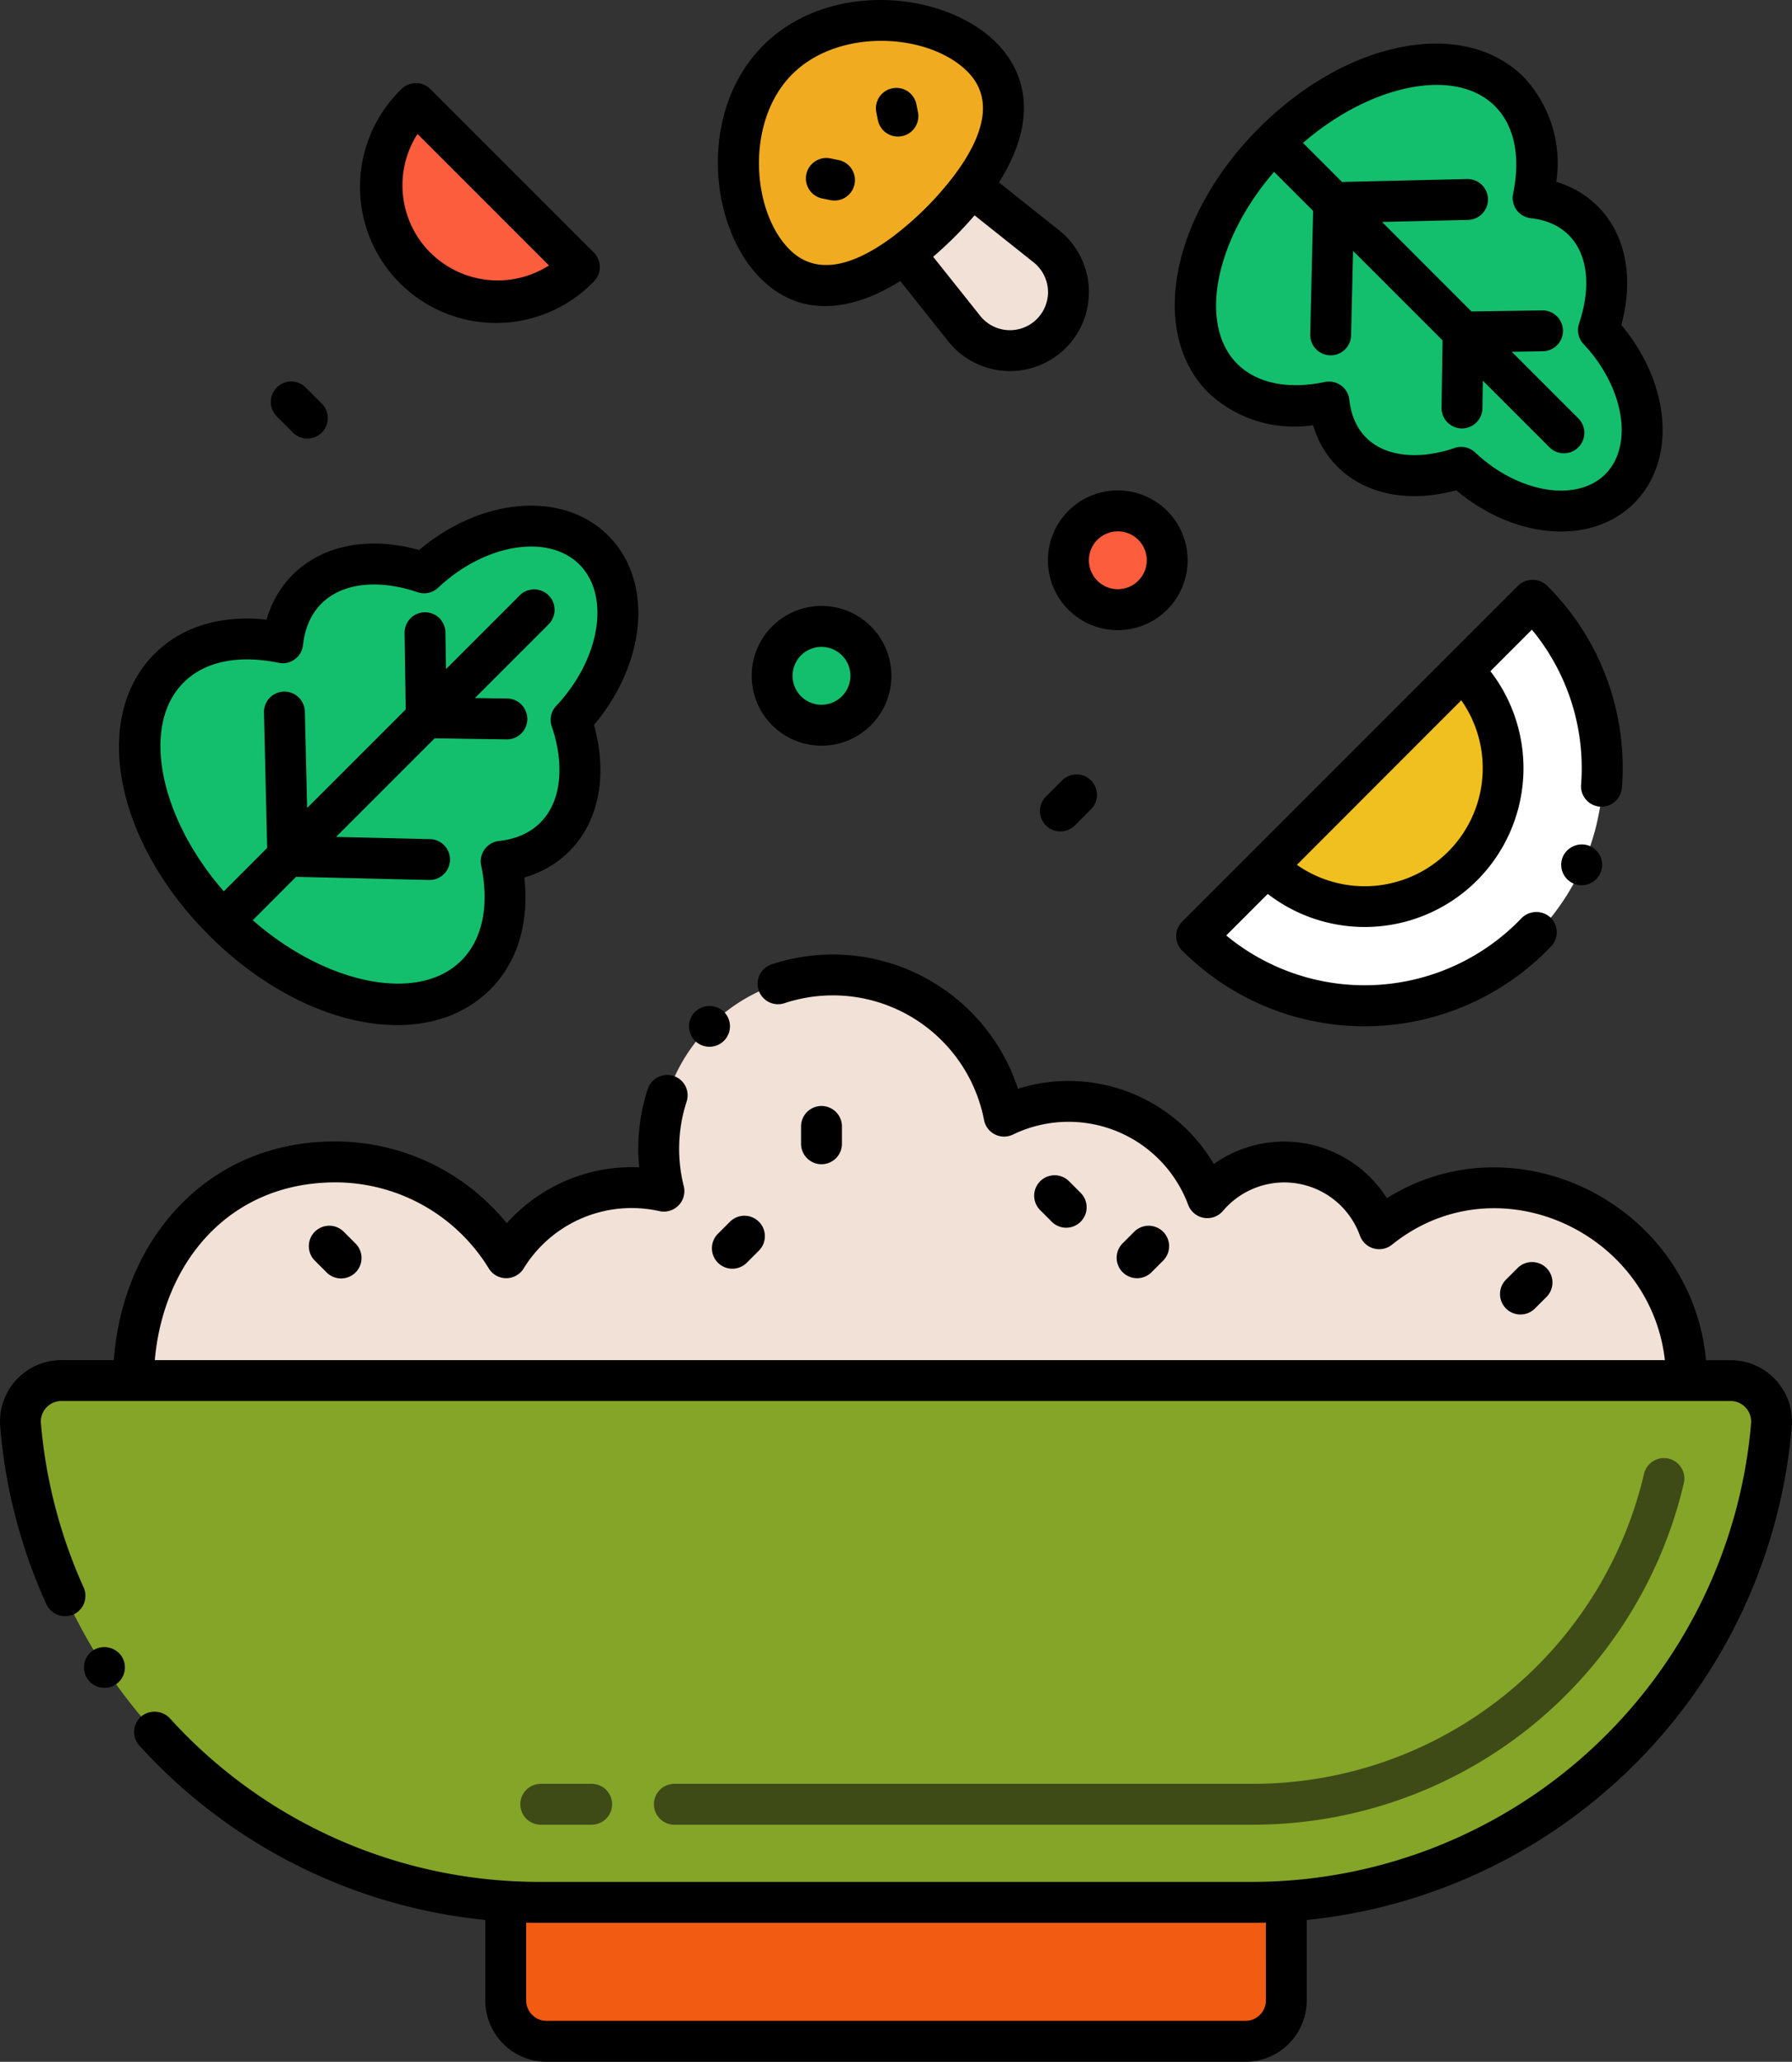 <svg xmlns="http://www.w3.org/2000/svg" width="156.487" height="180.004" viewBox="0 0 156.487 180.004"><rect x="0" y="0" width="156.487" height="180.004" fill="#333333" stroke="none"/><defs><style>.a{fill:#f15b12;}.b{fill:#13bf6d;}.c{fill:#fc5d3d;}.d{fill:#f0ab20;}.e{fill:#f2e1d6;}.f{fill:#fff;}.g{fill:#f0c020;}.h{fill:#84a528;}.i{fill:#3e4b17;}</style></defs><g transform="translate(-18.381 -1.914)"><path class="a" d="M148.419,234.454v8.658a3.569,3.569,0,0,1-3.569,3.569H83.82a3.569,3.569,0,0,1-3.569-3.569v-8.658c1,.064,2.006.1,3.019.1H145.4C146.413,234.554,147.42,234.518,148.419,234.454Z" transform="translate(-17.708 -66.553)"/><path class="b" d="M176.309,39.262c.586,5.315,5.49,7.755,11.535,5.707,4.5,4.234,10.616,5.086,13.847,1.855s2.379-9.349-1.855-13.847c2.062-6.088-.433-10.953-5.707-11.535.767-3.686.14-7.064-2.071-9.276-4.464-4.464-13.685-2.481-20.6,4.429s-8.893,16.131-4.429,20.6c2.211,2.212,5.589,2.839,9.275,2.071Z" transform="translate(-41.863 -2.252)"/><path class="b" d="M67.041,95.52c5.689-.627,8.3-5.876,6.109-12.347,4.533-4.815,5.444-11.364,1.986-14.821s-10.007-2.547-14.821,1.986C53.8,68.13,48.59,70.8,47.967,76.447c-3.946-.822-7.562-.15-9.929,2.216-4.778,4.778-2.656,14.648,4.741,22.045s17.267,9.519,22.045,4.741C67.19,103.082,67.862,99.466,67.041,95.52Z" transform="translate(-4.896 -18.413)"/><path class="c" d="M68.079,28.853a10.1,10.1,0,0,0,14.281,0L68.079,14.572a10.1,10.1,0,0,0,0,14.281Z" transform="translate(-13.378 -3.623)"/><circle class="b" cx="4.311" cy="4.311" r="4.311" transform="translate(84.926 57.678) rotate(-13.3)"/><circle class="c" cx="4.311" cy="4.311" r="4.311" transform="translate(110.795 47.592) rotate(-13.3)"/><path class="d" d="M112.155,7.853c-4.983,4.983-4.091,13.965-.237,17.819,3.059,3.059,7.224,2.111,11.306-.911a29.519,29.519,0,0,0,5.839-5.839c3.022-4.082,3.97-8.247.911-11.306-3.855-3.854-12.836-4.746-17.819.237Z" transform="translate(-25.856 -0.716)"/><path class="e" d="M141.86,37.558a5.109,5.109,0,0,1-7.615-.437l-5.206-6.546a29.519,29.519,0,0,0,5.839-5.839l6.546,5.206a5.109,5.109,0,0,1,.437,7.615Z" transform="translate(-31.671 -6.532)"/><path class="f" d="M194.114,75.311a20.744,20.744,0,1,1-29.336,29.336L170.9,98.53,188,81.43Z" transform="translate(-41.9 -21.006)"/><path class="g" d="M190.45,83.881a12.092,12.092,0,1,1-17.1,17.1Z" transform="translate(-44.353 -23.459)"/><path class="g" d="M190.45,83.881a12.092,12.092,0,1,1-17.1,17.1Z" transform="translate(-44.353 -23.459)"/><path class="e" d="M170.333,156.576H34.711c0-9.715,6.274-19.087,17.6-19.087a17.552,17.552,0,0,1,14.961,8.366,12.9,12.9,0,0,1,13.769-5.817,15.209,15.209,0,1,1,29.694-6.546,12.917,12.917,0,0,1,17.752,7.117,8.8,8.8,0,0,1,15,2.712C154.194,134.691,170.333,142.678,170.333,156.576Z" transform="translate(-4.675 -34.13)"/><path class="h" d="M170.23,170.774H24.458a3.571,3.571,0,0,0-3.562,3.862A45.545,45.545,0,0,0,63.26,216.229c1,.064,2.006.1,3.019.1h62.129c1.014,0,2.02-.036,3.019-.1a45.549,45.549,0,0,0,42.364-41.586,3.573,3.573,0,0,0-3.562-3.869Z" transform="translate(-0.717 -48.328)"/><path class="i" d="M145.894,212.266H95.431a1.785,1.785,0,0,1,0-3.569H145.9a35.081,35.081,0,0,0,34.247-27.052,1.785,1.785,0,1,1,3.473.826A38.64,38.64,0,0,1,145.894,212.266Zm-57.6,0h-4.53a1.785,1.785,0,0,1,0-3.569h4.528a1.785,1.785,0,0,1,0,3.569Z" transform="translate(-18.203 -51.046)"/><path d="M201.1,31.815c1.656-6.112-.844-11.039-5.683-12.5a10.944,10.944,0,0,0-2.832-9.134c-5.24-5.239-15.4-3.294-23.119,4.43S159.8,32.49,165.042,37.73a10.943,10.943,0,0,0,9.134,2.832c1.47,4.863,6.417,7.331,12.5,5.682,5.151,4.3,11.821,4.844,15.544,1.119S205.41,36.968,201.1,31.815Zm-1.4,13.021c-2.5,2.5-7.6,1.652-11.362-1.893a1.784,1.784,0,0,0-1.8-.39c-4.426,1.5-8.686.354-9.189-4.212a1.785,1.785,0,0,0-2.138-1.551c-3.234.672-5.954.111-7.651-1.586-3.439-3.439-1.919-10.837,3.216-16.761l3.409,3.409-.253,10.783a1.784,1.784,0,0,0,3.568.084l.173-7.379,7.814,7.812L185.4,39a1.785,1.785,0,1,0,3.569.053l.036-2.381,5.819,5.819a1.784,1.784,0,0,0,2.523-2.523l-5.82-5.82,2.718-.041a1.784,1.784,0,0,0-.053-3.568l-6.182.092L180.2,22.815l7.553-.178a1.785,1.785,0,0,0-.084-3.568l-10.958.258L173.3,15.918c5.925-5.135,13.323-6.655,16.762-3.216,1.7,1.7,2.259,4.413,1.586,7.651a1.785,1.785,0,0,0,1.55,2.137c4.4.485,5.787,4.54,4.212,9.189a1.785,1.785,0,0,0,.391,1.8c3.545,3.765,4.393,8.861,1.893,11.362Z" transform="translate(-41.135 -1.525)"/><path d="M65.356,106c2.379-2.378,3.413-5.8,2.984-9.778,5.252-1.532,7.86-6.841,6.08-13.322,4.6-5.473,5.2-12.569,1.248-16.519s-11.046-3.357-16.52,1.248c-6.535-1.8-11.8.874-13.322,6.08-3.972-.428-7.4.605-9.778,2.984-5.559,5.559-3.477,16.351,4.741,24.568S59.8,111.558,65.356,106ZM38.571,79.211c2.127-2.128,5.37-2.343,8.3-1.731a1.786,1.786,0,0,0,2.138-1.552c.545-4.94,5.139-6.261,10-4.614a1.788,1.788,0,0,0,1.8-.39c4.079-3.84,9.613-4.747,12.337-2.024s1.816,8.258-2.024,12.337a1.785,1.785,0,0,0-.39,1.8c1.628,4.807.365,9.451-4.614,10a1.786,1.786,0,0,0-1.552,2.138c.73,3.508.116,6.456-1.731,8.3-3.747,3.747-11.808,2.089-18.217-3.522L48.4,96.167c.043,0,11.6.273,11.639.273a1.784,1.784,0,0,0,.041-3.568l-8.19-.192,8.61-8.608,6.337.094a1.785,1.785,0,0,0,.026-3.569l-2.846-.042,6.439-6.439a1.784,1.784,0,1,0-2.523-2.523l-6.439,6.439-.048-3.206a1.784,1.784,0,0,0-1.784-1.758h-.027a1.784,1.784,0,0,0-1.757,1.811l.1,6.67-8.609,8.606-.2-8.377a1.785,1.785,0,1,0-3.568.084l.277,11.782-3.785,3.785c-5.61-6.408-7.269-14.47-3.522-18.217Z" transform="translate(-4.167 -17.699)"/><path d="M66.1,12.6A11.881,11.881,0,1,0,82.9,29.4a1.785,1.785,0,0,0,0-2.526L68.625,12.6a1.784,1.784,0,0,0-2.523,0Zm2.523,14.282A8.315,8.315,0,0,1,67.5,16.516L78.983,28a8.329,8.329,0,0,1-10.358-1.124Z" transform="translate(-12.662 -2.908)"/><path d="M110.344,82.13a6.1,6.1,0,1,0,6.1-6.1,6.1,6.1,0,0,0-6.1,6.1Zm8.621,0a2.526,2.526,0,1,1-2.526-2.526,2.526,2.526,0,0,1,2.526,2.526Z" transform="translate(-26.321 -21.214)"/><path d="M158.788,68a6.1,6.1,0,1,0-6.1,6.1,6.1,6.1,0,0,0,6.1-6.1Zm-8.621,0a2.526,2.526,0,1,1,2.525,2.526A2.526,2.526,0,0,1,150.167,68Z" transform="translate(-36.697 -17.171)"/><path d="M126.313,31.7A6.894,6.894,0,1,0,136,22.016l-5.248-4.174c3.993-6.348,1.634-10.332-.236-12.2C126,1.118,115.89.159,110.174,5.875c-5.7,5.7-4.79,15.789-.237,20.342,3.506,3.508,8.019,2.86,12.2.232Zm7.75-1.934a3.321,3.321,0,0,1-4.957-.286l-4.1-5.149a33.457,33.457,0,0,0,3.616-3.617l5.151,4.1a3.32,3.32,0,0,1,.291,4.951Zm-21.6-6.072c-3.318-3.318-3.872-11.185.237-15.3,4.089-4.089,11.933-3.6,15.295-.237,2.122,2.123,1.758,5.144-1.086,8.986a27.946,27.946,0,0,1-5.463,5.462c-3.84,2.846-6.863,3.21-8.985,1.088Z" transform="translate(-25.137)"/><path d="M119.8,21.413l-.645-.13a1.785,1.785,0,1,0-.7,3.5l.645.13a1.785,1.785,0,1,0,.7-3.5Z" transform="translate(-28.23 -5.533)"/><path d="M127.816,16.893a1.784,1.784,0,0,0,1.4-2.1l-.13-.645a1.785,1.785,0,1,0-3.5.7l.13.645a1.785,1.785,0,0,0,2.1,1.4Z" transform="translate(-30.673 -3.091)"/><path d="M148.657,101.087l1.409-1.409a1.784,1.784,0,1,0-2.523-2.523l-1.409,1.409a1.784,1.784,0,0,0,2.523,2.523Z" transform="translate(-36.414 -27.108)"/><path d="M52.036,51.627l1.409,1.409a1.784,1.784,0,1,0,2.523-2.523L54.56,49.1a1.784,1.784,0,1,0-2.523,2.523Z" transform="translate(-9.484 -13.356)"/><path d="M201.2,90.955a22.4,22.4,0,0,0-6.538-17.617,1.829,1.829,0,0,0-2.52,0L162.8,102.675a1.791,1.791,0,0,0,0,2.527,22.5,22.5,0,0,0,32.214-.364,1.784,1.784,0,0,0-.057-2.527,1.828,1.828,0,0,0-2.519.057,18.958,18.958,0,0,1-25.79,1.513l3.625-3.625a13.863,13.863,0,0,0,19.442-19.447l3.623-3.623a18.947,18.947,0,0,1,4.3,13.5,1.786,1.786,0,1,0,3.561.271Zm-14.023-7.6a10.31,10.31,0,0,1-14.359,14.362c12.391-12.4,9.432-9.442,14.356-14.366Z" transform="translate(-41.185 -20.298)"/><path d="M211.893,105.341a1.817,1.817,0,0,0-2.356.9,1.786,1.786,0,1,0,2.356-.9Z" transform="translate(-54.666 -29.559)"/><path d="M22.434,175.393a1.822,1.822,0,0,0,2.363.885,1.788,1.788,0,0,0,.885-2.363,43.913,43.913,0,0,1-3.733-14.369,1.8,1.8,0,0,1,1.792-1.906H169.512a1.8,1.8,0,0,1,1.785,1.942,43.769,43.769,0,0,1-43.606,40.044H65.561a43.542,43.542,0,0,1-32.364-14.3,1.837,1.837,0,0,0-2.52-.114,1.79,1.79,0,0,0-.121,2.52l0,0a.007.007,0,0,1,0,0A47.139,47.139,0,0,0,60.757,202.95v7.027a5.359,5.359,0,0,0,5.353,5.354h61.03a5.359,5.359,0,0,0,5.353-5.354v-7.025a47.322,47.322,0,0,0,42.356-43.066,5.365,5.365,0,0,0-5.339-5.81h-2.153c-1.25-13.564-16.568-21.225-27.87-14.14a10.608,10.608,0,0,0-15.111-2.984,14.721,14.721,0,0,0-17.1-6.574A17.016,17.016,0,0,0,85.8,119.51a1.785,1.785,0,1,0,1.114,3.391,13.447,13.447,0,0,1,17.4,10.214,1.781,1.781,0,0,0,2.527,1.263,11.151,11.151,0,0,1,15.3,6.139,1.785,1.785,0,0,0,3.034.528,7.017,7.017,0,0,1,11.963,2.163,1.786,1.786,0,0,0,2.8.785c9.127-7.337,22.555-1.16,23.83,10.079H31.9c.744-8.471,6.421-15.49,15.729-15.518a15.718,15.718,0,0,1,13.441,7.523,1.787,1.787,0,0,0,3.034,0,11.072,11.072,0,0,1,11.87-5.011,1.791,1.791,0,0,0,2.12-2.17,13.357,13.357,0,0,1,.243-7.388,1.779,1.779,0,0,0-1.142-2.248,1.8,1.8,0,0,0-2.248,1.142,16.768,16.768,0,0,0-.749,6.838,14.659,14.659,0,0,0-11.564,4.882,19.3,19.3,0,0,0-15-7.138h-.05c-11.044,0-18.491,8.481-19.262,19.087H23.74a5.365,5.365,0,0,0-5.34,5.819,46.7,46.7,0,0,0,4.033,15.5Zm106.493,34.579a1.787,1.787,0,0,1-1.785,1.785H66.112a1.787,1.787,0,0,1-1.785-1.785v-6.79q.627.017,1.235.016h62.129c.4,0,.817-.006,1.235-.016Z" transform="translate(0 -33.413)"/><path d="M29.467,203.649a1.786,1.786,0,1,0,2.47.514,1.825,1.825,0,0,0-2.47-.514Z" transform="translate(-2.943 -57.657)"/><path d="M105.729,125.467a1.831,1.831,0,0,0-2.527,0,1.787,1.787,0,1,0,2.527,0Z" transform="translate(-24.129 -35.216)"/><path d="M119.952,140.461v-1.43a1.785,1.785,0,1,0-3.569,0v1.43a1.785,1.785,0,1,0,3.569,0Z" transform="translate(-28.049 -38.732)"/><path d="M148.96,149.717a1.783,1.783,0,0,0,0-2.523l-1.011-1.011a1.784,1.784,0,1,0-2.523,2.523l1.011,1.011a1.783,1.783,0,0,0,2.523,0Z" transform="translate(-36.212 -41.14)"/><path d="M108.555,154.7l1.011-1.011a1.785,1.785,0,1,0-2.524-2.524l-1.011,1.011a1.785,1.785,0,1,0,2.524,2.524Z" transform="translate(-24.937 -42.566)"/><path d="M56.689,152.356a1.785,1.785,0,0,0,0,2.524l1.011,1.011a1.785,1.785,0,1,0,2.524-2.524l-1.011-1.011a1.785,1.785,0,0,0-2.524,0Z" transform="translate(-10.816 -42.907)"/><path d="M158.04,155.892l1.011-1.011a1.784,1.784,0,0,0-2.523-2.524l-1.011,1.011a1.784,1.784,0,1,0,2.523,2.524Z" transform="translate(-39.1 -42.907)"/><path d="M204.939,160.332l1.011-1.011a1.784,1.784,0,1,0-2.523-2.523l-1.011,1.011a1.784,1.784,0,0,0,2.523,2.523Z" transform="translate(-52.522 -44.178)"/></g></svg>